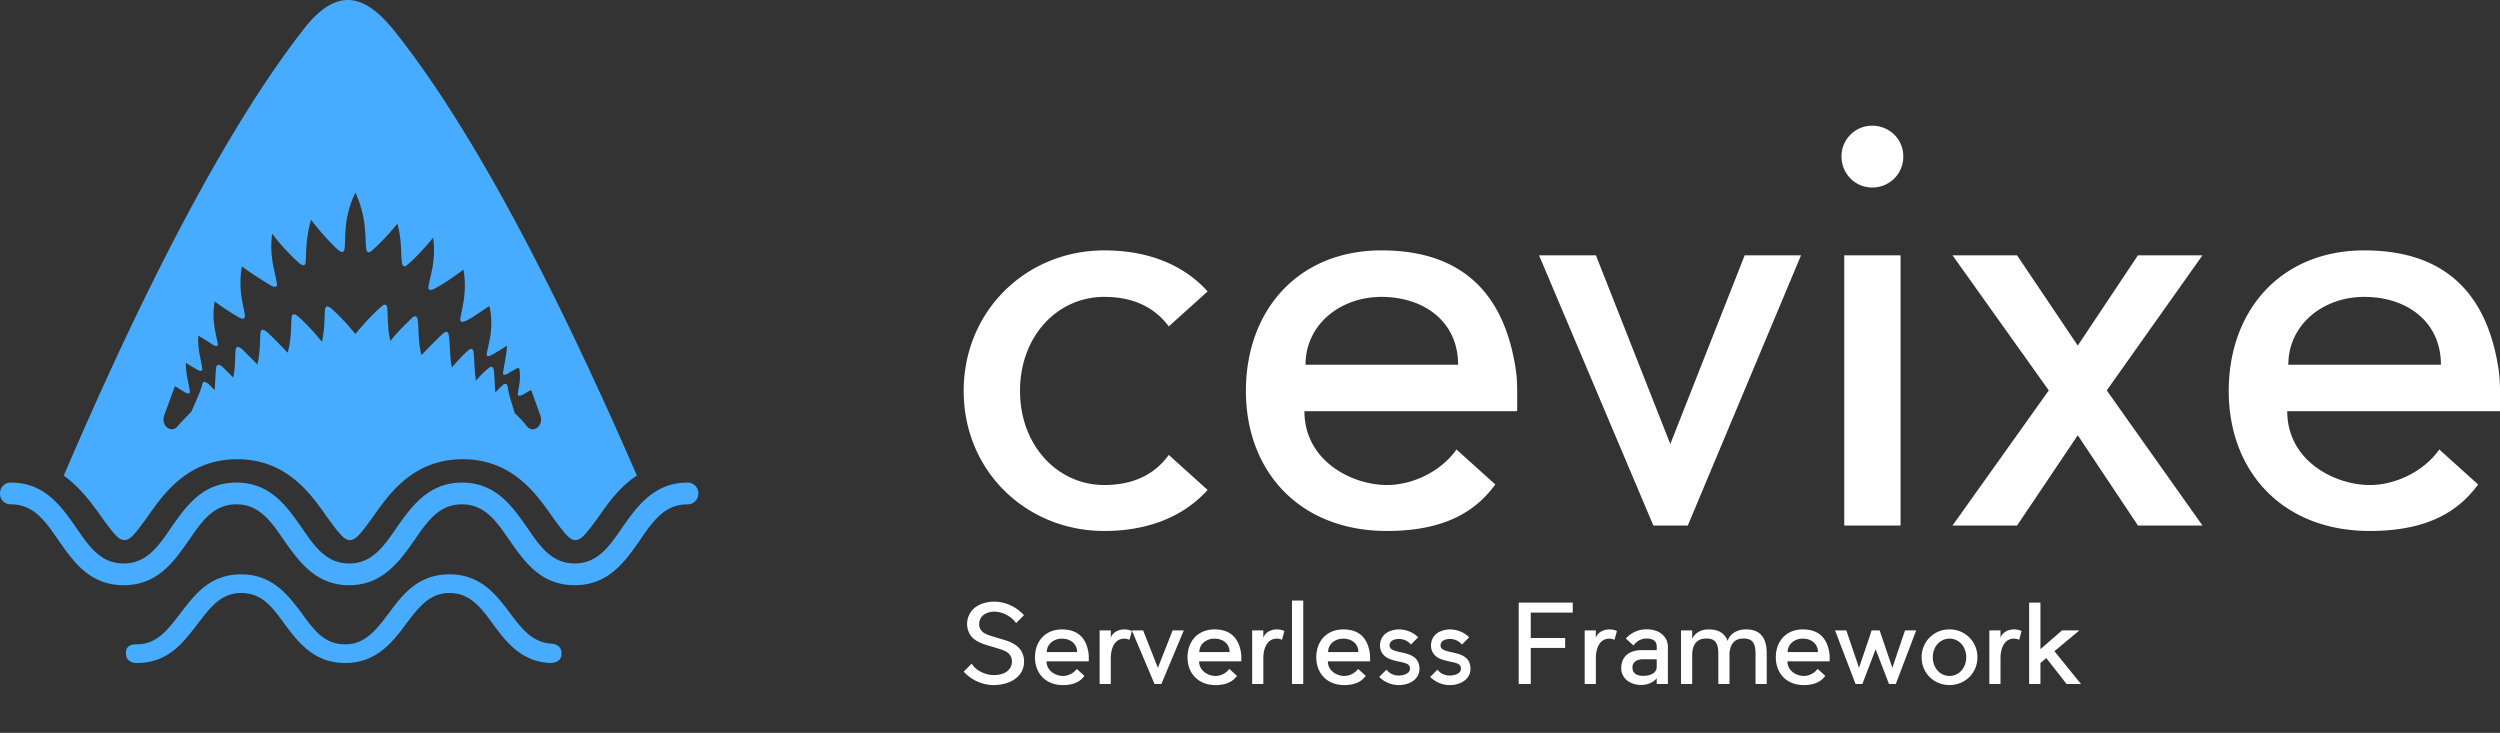 <svg xmlns="http://www.w3.org/2000/svg" width="358" height="104.942" viewBox="-18 -10 358 104.942" xmlns:v="https://vecta.io/nano"><rect x="-18" y="-10" width="358" height="104.942" fill="#333333" stroke="none"/><path d="M64.294 73.804c-4.9 0-7.238-3.452-9.354-6.459-1.893-2.784-3.563-5.122-6.793-5.122s-4.9 2.339-6.793 5.122c-2.116 3.007-4.566 6.459-9.354 6.459s-7.238-3.452-9.354-6.459c-1.893-2.784-3.563-5.122-6.793-5.122s-4.9 2.339-6.793 5.122c-2.116 3.007-4.454 6.459-9.354 6.459s-7.238-3.452-9.354-6.459c-1.893-2.784-3.563-5.122-6.793-5.122A1.52 1.52 0 0 1-18 60.664a1.52 1.52 0 0 1 1.559-1.559c4.9 0 7.238 3.452 9.354 6.459 1.893 2.784 3.563 5.122 6.793 5.122s4.9-2.339 6.793-5.122c2.116-3.007 4.454-6.459 9.354-6.459s7.238 3.452 9.354 6.459C27.1 68.348 28.77 70.686 32 70.686s4.9-2.339 6.793-5.122c2.116-3.007 4.566-6.459 9.354-6.459 4.9 0 7.238 3.452 9.354 6.459 1.893 2.784 3.563 5.122 6.793 5.122s4.9-2.339 6.793-5.122c2.116-3.007 4.566-6.459 9.354-6.459A1.52 1.52 0 0 1 82 60.664a1.52 1.52 0 0 1-1.559 1.559c-3.229 0-4.9 2.339-6.793 5.122-2.116 3.007-4.454 6.459-9.354 6.459zm-9.243 4.009c-2.004-2.673-4.232-5.568-8.686-5.568-4.566 0-6.793 3.007-8.686 5.568-1.782 2.339-3.341 4.454-6.236 4.454-3.007 0-4.454-2.004-6.236-4.454-2.004-2.673-4.232-5.568-8.686-5.568-4.566 0-6.682 3.007-8.686 5.568-1.782 2.339-3.341 4.454-6.236 4.454h-.111S-.071 82.156.04 83.604c0 1.336 1.448 1.336 1.448 1.336h.111c4.566 0 6.682-3.007 8.686-5.568 1.782-2.339 3.341-4.454 6.236-4.454 3.007 0 4.454 2.004 6.236 4.454 2.004 2.673 4.232 5.568 8.686 5.568s6.793-3.007 8.686-5.568c1.782-2.339 3.341-4.454 6.236-4.454s4.454 2.004 6.236 4.454c1.893 2.561 4.009 5.345 8.129 5.568 0 0 1.782.111 1.67-1.448 0-1.336-1.559-1.336-1.559-1.336-2.673-.223-4.12-2.116-5.791-4.343zM38.459-5.595c-4.454-5.568-8.352-6.013-12.806-.445C11.955 11.443-1.074 39.951-8.869 58.102c2.45 1.782 4.12 4.12 5.457 6.013 1.782 2.45 2.45 3.229 3.229 3.229s1.448-.78 3.229-3.229c2.339-3.341 5.791-8.352 12.918-8.352s10.579 5.011 12.918 8.352c1.782 2.45 2.45 3.229 3.229 3.229s1.448-.78 3.229-3.229c2.339-3.341 5.791-8.352 12.918-8.352s10.579 5.011 12.918 8.352c1.782 2.45 2.45 3.229 3.229 3.229s1.448-.78 3.229-3.229c1.336-1.893 3.007-4.343 5.568-6.013-7.906-18.151-21.047-46.548-34.744-63.697zm19.042 56.682c-.557-.668-1.114-1.336-1.782-1.893-.445-1.559-.891-2.673-1.002-3.786-.111-.557-.445-.557-.891-.111l-.891.891c-.111-1.225-.111-2.339-.223-3.229-.111-.557-.445-.557-.891-.111-.445.334-1.002.891-1.67 1.67-.223-1.67-.223-3.007-.334-4.12-.111-.557-.445-.557-.891-.111-.557.445-1.336 1.336-2.227 2.339-.334-1.893-.223-3.452-.445-4.677-.111-.557-.445-.557-.891-.111-.668.557-3.007 3.007-3.007 3.007-.557-2.227-.334-3.786-.557-5.122-.111-.557-.445-.557-.891-.111-.668.668-1.893 1.782-3.007 3.229-.445-2.004-.334-3.563-.445-4.788-.111-.557-.445-.557-.891-.111-.78.668-2.339 2.227-3.675 3.898-1.225-1.559-2.673-3.007-3.452-3.675-.445-.334-.78-.445-.891.111-.111 1.225 0 2.673-.445 4.677-1.225-1.559-2.673-3.007-3.452-3.675-.445-.334-.78-.445-.891.111-.111 1.336 0 3.007-.557 5.122 0 0-2.339-2.45-3.007-3.007-.445-.334-.78-.445-.891.111-.111 1.225 0 2.673-.445 4.566l-2.227-2.227c-.445-.334-.78-.445-.891.111-.111 1.114 0 2.339-.334 4.009l-1.559-1.559c-.445-.334-.78-.445-.891.111-.111.891-.111 2.004-.223 3.229l-.891-.891c-.445-.334-.78-.445-.891.111-.111.668-.78 2.116-1.559 3.898-.668.668-1.336 1.336-2.004 2.116-.891 1.002-2.339-.111-1.893-1.559l1.559-4.232 1.448.891c.445.223.78.223.668-.223-.111-1.002-.557-2.227-.557-4.009.668.445 1.336.78 1.67 1.002.445.223.78.223.668-.223-.111-1.114-.668-2.561-.557-4.677.891.557 1.67 1.002 2.116 1.336.445.223.78.223.668-.223-.223-1.336-.891-3.118-.445-6.013a37.18 37.18 0 0 0 3.563 2.339c.445.223.78.223.78-.334-.223-1.559-1.002-3.563-.445-7.016 1.67 1.225 3.341 2.227 4.232 2.784.445.223.891.223.78-.334-.223-1.67-1.114-3.786-.668-7.127 1.336 1.782 3.007 3.452 3.898 4.232.445.334.78.445.891-.111.111-1.448 0-3.452.78-6.125 1.336 1.782 3.007 3.563 3.898 4.343.445.334.78.445.891-.111.223-1.782-.223-4.343 1.559-8.129 1.67 3.675 1.336 6.236 1.559 8.129.111.557.445.557.891.111.78-.668 2.227-2.116 3.563-3.786.668 2.45.445 4.232.668 5.679.111.557.445.557.891.111.78-.668 2.227-2.116 3.563-3.786.445 3.341-.445 5.457-.668 7.016-.111.557.334.557.78.334.891-.445 2.673-1.559 4.232-2.784.557 3.341-.223 5.457-.445 7.016-.111.557.334.557.78.334.78-.334 2.004-1.225 3.341-2.116 0 .111.111.223.111.334.557 3.118-.223 5.011-.445 6.459-.111.445.223.445.668.223s1.336-.78 2.227-1.336c-.111 1.67-.445 2.784-.557 3.786-.111.445.223.445.668.223.334-.223.891-.557 1.559-.891 0 .111.111.223.111.334.223 1.336-.111 2.45-.223 3.341-.111.445.223.445.668.223.334-.111.668-.445 1.225-.668l1.336 3.675c.445 1.448-1.002 2.561-1.893 1.559z" fill="#47abff"/><path d="M149.37 55.148l5.561 5.012c-3.681 4.073-8.928 5.874-14.802 5.874-11.121 0-20.128-8.537-20.128-20.05s9.007-20.128 20.128-20.128c5.874 0 11.121 1.801 14.802 5.874l-5.561 5.012c-2.271-3.054-5.561-4.229-9.242-4.229-6.657 0-12.061 5.561-12.061 13.471 0 7.832 5.404 13.471 12.061 13.471 3.681 0 6.97-1.175 9.242-4.308zm49.89-9.163v2.898h-30.466c0 7.127 6.814 10.573 11.826 10.573 3.681 0 7.754-1.958 9.947-5.091l5.561 5.012c-2.585 3.524-6.814 6.657-15.507 6.657-12.531 0-20.206-8.537-20.206-20.05s7.44-20.128 19.423-20.128 17.465 6.657 19.11 16.369c.235 1.253.313 2.506.313 3.759zm-30.31-3.759h21.851c0-6.266-5.012-9.712-10.965-9.712s-10.886 3.994-10.886 9.712zm54.745 23.026h-4.934l-16.369-38.69h8.145l10.651 27.02 10.651-27.02h8.067zm30.466-38.69v38.69h-8.067v-38.69h8.067zm.392-14.176a4.41 4.41 0 0 1-4.464 4.464c-2.428 0-4.386-1.958-4.386-4.464A4.38 4.38 0 0 1 250.089 8c2.506 0 4.464 1.958 4.464 4.386zm42.841 14.176l-13.706 19.345 13.706 19.345h-9.242l-8.615-12.923-8.693 12.923h-9.242l13.784-19.345-13.784-19.345h9.242l8.693 12.923 8.615-12.923h9.242zM340 45.985v2.898h-30.466c0 7.127 6.814 10.573 11.826 10.573 3.681 0 7.754-1.958 9.947-5.091l5.561 5.012c-2.585 3.524-6.814 6.657-15.507 6.657-12.531 0-20.206-8.537-20.206-20.05s7.44-20.128 19.423-20.128 17.465 6.657 19.11 16.369c.235 1.253.313 2.506.313 3.759zm-30.31-3.759h21.851c0-6.266-5.012-9.712-10.965-9.712s-10.886 3.994-10.886 9.712zM128.467 83.675c.047.109.419 1.165-.062 2.268-.559 1.321-2.128 2.144-4.086 2.159-1.693 0-3.231-.746-4.319-1.926l1.15-1.15c.544.963 1.926 1.647 3.169 1.647 1.352-.016 2.144-.513 2.47-1.289.249-.575.047-1.196.031-1.212-.326-.901-1.227-1.103-2.501-1.491-1.445-.435-3.107-.792-3.651-2.315-.295-.792-.217-1.709.186-2.455.901-1.709 3.2-1.756 3.464-1.756 1.709 0 3.231.746 4.319 1.942l-1.134 1.134c-.637-.932-1.88-1.647-3.185-1.647-.016 0-1.383 0-1.911.994-.202.388-.249.901-.109 1.305.311.854 1.196 1.056 2.439 1.429 1.476.451 3.138.792 3.729 2.361zm9.446.451v.575h-6.043c0 1.414 1.352 2.097 2.346 2.097.73 0 1.538-.388 1.973-1.01l1.103.994c-.513.699-1.352 1.321-3.076 1.321-2.486 0-4.008-1.693-4.008-3.977s1.476-3.993 3.853-3.993 3.464 1.321 3.791 3.247c.047.249.062.497.062.746zm-6.012-.746h4.334c0-1.243-.994-1.926-2.175-1.926s-2.159.792-2.159 1.926zm12.18-3.014l-.342 1.258c-.109-.062-.451-.171-.73-.171-1.321 0-1.942 1.258-1.942 2.812v3.682h-1.6v-7.675h1.6v1.087c.186-.715 1.01-1.227 1.926-1.227.419 0 .87.109 1.087.233zm4.226 7.581h-.979l-3.247-7.675h1.616l2.113 5.36 2.113-5.36h1.6zm11.45-3.822v.575h-6.043c0 1.414 1.352 2.097 2.346 2.097.73 0 1.538-.388 1.973-1.01l1.103.994c-.513.699-1.352 1.321-3.076 1.321-2.486 0-4.008-1.693-4.008-3.977s1.476-3.993 3.853-3.993 3.464 1.321 3.791 3.247c.047.249.062.497.062.746zm-6.012-.746h4.334c0-1.243-.994-1.926-2.175-1.926s-2.159.792-2.159 1.926zm12.18-3.014l-.342 1.258c-.109-.062-.451-.171-.73-.171-1.321 0-1.942 1.258-1.942 2.812v3.682h-1.6v-7.675h1.6v1.087c.186-.715 1.01-1.227 1.926-1.227.419 0 .87.109 1.087.233zM168.626 76v11.947h-1.616V76h1.616zm9.57 8.125v.575h-6.043c0 1.414 1.352 2.097 2.346 2.097.73 0 1.538-.388 1.973-1.01l1.103.994c-.513.699-1.352 1.321-3.076 1.321-2.486 0-4.008-1.693-4.008-3.977s1.476-3.993 3.853-3.993 3.464 1.321 3.791 3.247c.047.249.062.497.062.746zm-6.012-.746h4.334c0-1.243-.994-1.926-2.175-1.926s-2.159.792-2.159 1.926zm12.957 1.585c.031.093.295.854-.031 1.631-.404.917-1.476 1.507-2.812 1.507h-.016c-1.072 0-2.051-.451-2.781-1.165l1.041-1.041c.435.559 1.056.839 1.74.839.761 0 1.398-.28 1.569-.684.109-.28.016-.575.016-.606-.186-.466-.87-.559-1.647-.73-1.041-.233-2.082-.497-2.486-1.585-.202-.559-.14-1.212.14-1.756.637-1.196 2.222-1.243 2.408-1.243 1.072 0 2.082.404 2.796 1.134l-1.041 1.041c-.435-.559-1.072-.808-1.756-.808-.016 0-.932.016-1.196.528-.093.155-.14.419-.062.637.155.435.854.575 1.6.746 1.01.233 2.113.466 2.517 1.554zm7.302 0c.031.093.295.854-.031 1.631-.404.917-1.476 1.507-2.812 1.507h-.016c-1.072 0-2.051-.451-2.781-1.165l1.041-1.041c.435.559 1.056.839 1.74.839.761 0 1.398-.28 1.569-.684.109-.28.016-.575.016-.606-.186-.466-.87-.559-1.647-.73-1.041-.233-2.082-.497-2.486-1.585-.202-.559-.14-1.212.14-1.756.637-1.196 2.222-1.243 2.408-1.243 1.072 0 2.082.404 2.796 1.134l-1.041 1.041c-.435-.559-1.072-.808-1.756-.808-.016 0-.932.016-1.196.528-.093.155-.14.419-.062.637.155.435.854.575 1.6.746 1.01.233 2.113.466 2.517 1.554zm14.774-7.24h-6.012v3.635h4.925v1.429h-4.925v5.158h-1.724V76.295h7.737v1.429zm6.323 2.641l-.342 1.258c-.109-.062-.451-.171-.73-.171-1.321 0-1.942 1.258-1.942 2.812v3.682h-1.6v-7.675h1.6v1.087c.186-.715 1.01-1.227 1.926-1.227.419 0 .87.109 1.087.233zm4.21-.249c2.206 0 3.092 1.336 3.092 2.47v5.36h-1.6v-.839c-.559.761-1.554.979-2.175.979-1.756 0-2.905-1.025-2.905-2.392 0-1.911 1.429-2.594 2.905-2.594h2.175v-.513c0-.482-.186-1.15-1.491-1.15-.73 0-1.398.388-1.833.994l-1.103-.994c.73-.808 1.771-1.321 2.936-1.321zm1.491 5.437v-1.15h-1.957c-.948 0-1.616.482-1.507 1.352.093.73.684 1.025 1.507 1.025 1.476 0 1.957-.699 1.957-1.227zm10.424-2.035v4.428h-1.616l.016-.062v-4.21c0-1.554-.404-2.237-1.724-2.237-1.491 0-2.02 1.041-2.02 2.392v4.117h-1.6v-7.675h1.6v1.243c.217-.684 1.103-1.305 2.02-1.367 1.507-.109 2.579.388 3.06 1.631.326-1.056 1.367-1.569 2.268-1.631 2.082-.155 3.325.854 3.325 3.371v4.428h-1.6v-4.272c0-1.554-.404-2.237-1.724-2.237-1.336 0-1.895.839-2.004 2.082zm14.339.606v.575h-6.043c0 1.414 1.352 2.097 2.346 2.097.73 0 1.538-.388 1.973-1.01l1.103.994c-.513.699-1.352 1.321-3.076 1.321-2.486 0-4.008-1.693-4.008-3.977s1.476-3.993 3.853-3.993 3.464 1.321 3.791 3.247c.047.249.062.497.062.746zm-6.012-.746h4.334c0-1.243-.994-1.926-2.175-1.926s-2.159.792-2.159 1.926zm16.809-3.107h1.6l-2.921 7.675h-.979l-1.911-4.971-1.895 4.971h-.979l-2.936-7.675h1.616l1.818 5.36 1.6-4.723.202-.637h1.15l.217.637 1.6 4.723zm6.37 1.181c-1.321 0-2.392 1.103-2.392 2.672 0 1.554 1.072 2.672 2.392 2.672s2.392-1.119 2.392-2.672c0-1.569-1.072-2.672-2.392-2.672zm0-1.321a3.94 3.94 0 0 1 3.993 3.993c0 2.284-1.787 3.977-3.993 3.977s-3.993-1.693-3.993-3.977a3.94 3.94 0 0 1 3.993-3.993zm10.316.233l-.342 1.258c-.109-.062-.451-.171-.73-.171-1.321 0-1.942 1.258-1.942 2.812v3.682h-1.6v-7.675h1.6v1.087c.186-.715 1.01-1.227 1.926-1.227.419 0 .87.109 1.087.233zm6.447 7.581l-2.905-3.713-.839.715v2.998h-1.616V76.295h1.616v6.665l3.092-2.688h2.486l-3.573 2.983L280 87.947h-2.066z" fill="#fff"/></svg>
